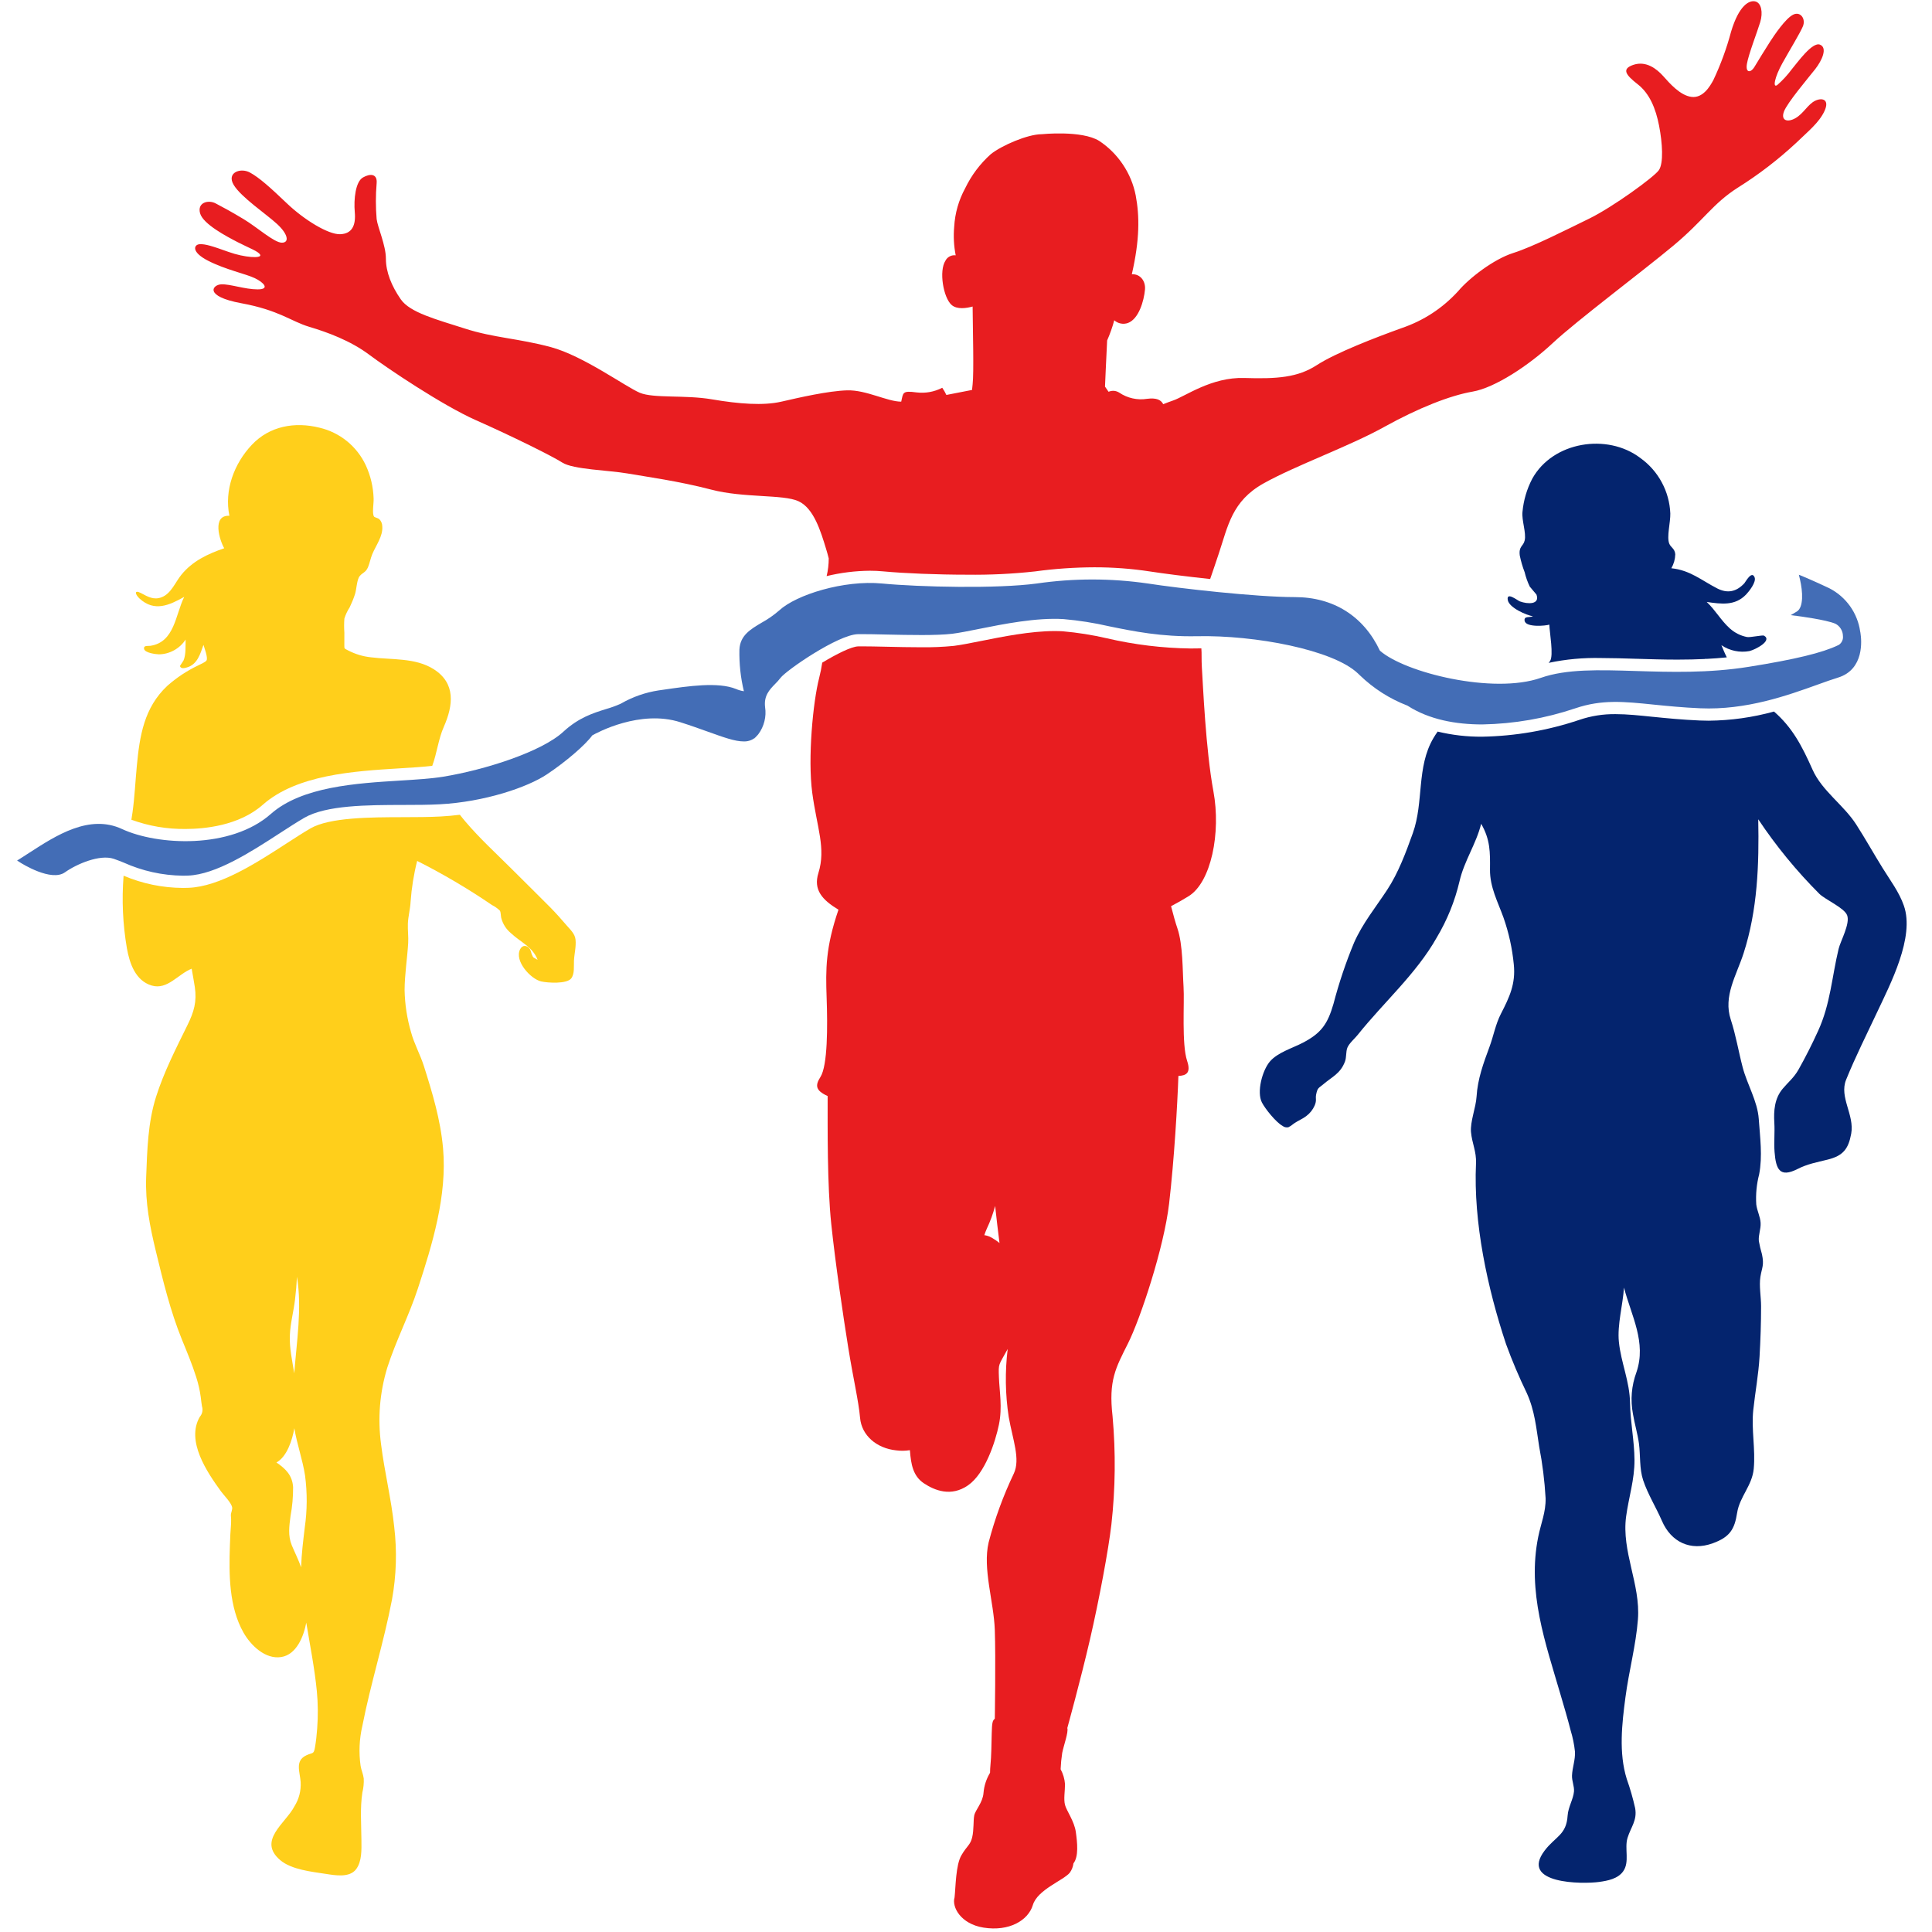 <svg xmlns="http://www.w3.org/2000/svg" xmlns:xlink="http://www.w3.org/1999/xlink" width="500" zoomAndPan="magnify" viewBox="0 0 375 375" height="500" preserveAspectRatio="xMidYMid meet" version="1.0"><defs><clipPath id="b7fc798cdd"><path d="M 3.047 111 L 362 111 L 362 170 L 3.047 170 Z M 3.047 111 " clip-rule="nonzero"/></clipPath></defs><path fill="#e81d20" d="M 235.52 153.578 C 234.023 145.492 233.5 132.914 233.277 129.469 C 233.188 128.043 233.27 126.895 233.184 125.852 C 232.926 125.852 232.672 125.852 232.422 125.855 C 231.98 125.867 231.543 125.871 231.113 125.871 C 225.609 125.797 220.176 125.137 214.816 123.887 C 212.008 123.238 209.168 122.785 206.297 122.535 C 205.797 122.504 205.254 122.488 204.699 122.488 C 200.008 122.488 194.512 123.594 190.488 124.402 C 188.395 124.82 186.578 125.184 185.133 125.367 C 183.008 125.574 180.879 125.664 178.742 125.633 C 176.566 125.633 174.242 125.582 172.188 125.535 L 172.031 125.531 C 170.129 125.488 168.582 125.457 167.383 125.457 C 167.094 125.457 166.828 125.457 166.586 125.461 C 165.254 125.488 162.352 126.957 159.594 128.621 C 159.449 129.613 159.254 130.594 159.004 131.562 C 157.805 136.203 156.758 147.141 157.656 153.875 C 158.559 160.613 160.352 164.652 158.852 169.449 C 157.828 172.727 159.605 174.668 162.746 176.574 C 160.25 183.875 160.25 188.07 160.449 193.656 C 160.648 199.242 160.648 206.832 159.25 209.031 C 158.191 210.691 158.281 211.668 160.645 212.742 C 160.648 219.113 160.551 229.996 161.348 237.582 C 162.145 245.172 163.645 255.352 164.641 261.547 C 165.637 267.742 166.637 271.824 166.941 275.219 C 167.246 278.617 170.137 281.109 173.926 281.512 C 174.82 281.633 175.707 281.621 176.598 281.477 L 176.621 281.59 C 176.82 284.207 177.219 286.5 179.312 287.898 C 181.41 289.297 184.605 290.594 187.902 288.297 C 191.199 286.004 193.191 279.91 193.891 276.52 C 194.59 273.129 193.992 270.129 193.891 267.336 C 193.789 264.543 193.793 265.141 195.59 261.84 C 195.055 266.242 195.121 270.637 195.789 275.02 C 196.586 279.508 198.082 283.203 196.789 286 C 194.734 290.305 193.102 294.762 191.895 299.375 C 190.695 304.465 192.895 310.855 193.09 316.348 C 193.285 321.836 193.09 333.617 193.09 333.617 C 192.645 333.922 192.543 334.414 192.492 336.461 C 192.441 338.508 192.422 340.922 192.246 342.602 C 192.199 343.047 192.176 343.57 192.168 344.094 C 191.438 345.312 191.012 346.625 190.895 348.043 C 190.746 349.891 189.301 351.336 189.098 352.383 C 188.895 353.434 189.051 355.133 188.699 356.629 C 188.348 358.125 187.707 358.227 186.602 360.121 C 185.5 362.02 185.508 366.234 185.281 368.285 C 184.711 370.137 186.465 373.438 190.895 374.148 C 195.887 374.945 199.582 372.75 200.48 369.754 C 201.383 366.758 206.469 364.965 207.664 363.465 C 208.039 362.93 208.273 362.336 208.355 361.684 C 209.391 360.355 209.109 357.676 208.816 355.578 C 208.52 353.48 207.02 351.484 206.719 350.34 C 206.422 349.191 206.719 347.641 206.719 346.293 C 206.637 345.273 206.352 344.309 205.867 343.406 C 205.91 342.348 206.012 341.297 206.172 340.25 C 206.469 338.754 207.422 336.184 207.164 335.41 C 207.164 335.41 209.758 326.027 211.555 318.242 C 213.352 310.457 215.148 300.867 215.723 295.883 C 216.5 288.902 216.574 281.914 215.949 274.918 C 215.148 267.93 216.547 265.531 218.949 260.742 C 221.348 255.949 225.934 242.172 226.926 233.59 C 227.922 225.008 228.531 214.426 228.727 208.84 C 230.191 208.766 231.219 208.316 230.426 205.938 C 229.328 202.645 229.926 194.656 229.727 191.562 C 229.527 188.465 229.625 183.379 228.531 180.18 C 228.164 179.129 227.73 177.547 227.301 175.891 C 228.504 175.266 229.656 174.605 230.727 173.941 C 235.074 171.246 237.02 161.664 235.52 153.578 Z M 192.395 240.18 C 191.973 239.957 191.527 239.809 191.055 239.742 C 191.195 239.312 191.359 238.895 191.543 238.48 C 192.211 237.062 192.75 235.594 193.156 234.078 C 193.414 236.457 193.711 238.984 194.004 241.273 C 193.5 240.859 192.965 240.496 192.395 240.18 Z M 352.324 19.559 C 350.902 20.238 350.078 22.031 348.504 22.93 C 346.93 23.832 345.621 23.383 346.262 21.66 C 346.898 19.941 350.973 15.145 352.324 13.426 C 353.676 11.703 354.758 9.266 353.258 8.668 C 351.762 8.07 348.879 12.148 347.797 13.426 C 346.969 14.547 346.031 15.57 344.984 16.492 C 344.012 17.203 344.461 14.957 345.961 12.262 C 347.461 9.57 349.289 6.609 349.926 5.148 C 350.562 3.691 349.48 2.117 348.016 2.863 C 346.555 3.613 344.43 6.758 343.602 8.035 C 342.773 9.309 341.133 12 340.496 13.051 C 339.859 14.098 338.773 14.246 339.074 12.41 C 339.375 10.574 341.094 6.16 341.66 4.289 C 342.223 2.414 341.883 0.578 340.719 0.281 C 339.559 -0.02 337.539 0.992 336 6.156 C 335.137 9.391 333.988 12.523 332.559 15.551 C 331.887 16.789 330.539 19.074 328.332 18.809 C 326.121 18.543 324.062 16.152 322.824 14.766 C 321.586 13.383 319.535 11.77 317.086 12.57 C 314.641 13.371 315.59 14.566 317.883 16.359 C 320.18 18.152 321.379 21.055 322.027 24.402 C 322.68 27.75 322.926 31.684 321.98 33.035 C 321.039 34.387 312.992 40.219 308.492 42.418 C 303.996 44.613 297.512 47.91 293.719 49.105 C 289.926 50.301 285.141 54 283.043 56.496 C 279.996 59.828 276.336 62.223 272.062 63.684 C 267.066 65.48 259.281 68.473 255.59 70.871 C 251.895 73.27 247.902 73.566 241.512 73.367 C 235.117 73.164 230.035 76.961 227.637 77.758 C 227.082 77.941 226.449 78.191 225.781 78.453 C 225.324 77.57 224.422 77.188 222.645 77.41 C 221.699 77.562 220.766 77.531 219.832 77.324 C 218.902 77.117 218.039 76.746 217.25 76.211 C 216.586 75.805 215.895 75.75 215.176 76.039 L 215.16 76.02 L 215.129 75.977 L 215.113 75.961 C 215.098 75.941 215.098 75.938 215.098 75.938 C 214.719 75.402 214.48 75.039 214.48 75.039 C 214.48 75.039 214.742 68.945 214.895 66.078 C 215.457 64.809 215.918 63.504 216.277 62.164 C 216.641 62.492 217.062 62.699 217.543 62.793 C 218.023 62.887 218.492 62.848 218.949 62.684 C 221.047 61.887 222.043 58.391 222.242 56.195 C 222.387 54.598 221.363 53.152 219.688 53.227 C 221.238 46.477 221.191 41.938 220.441 37.926 C 220.012 35.762 219.18 33.762 217.953 31.93 C 216.723 30.098 215.191 28.57 213.355 27.348 C 209.965 25.246 202.18 26.051 202.18 26.051 C 199.48 26.051 194.387 28.246 192.293 29.941 C 190.211 31.816 188.562 34.012 187.344 36.531 C 186.074 38.871 185.363 41.367 185.207 44.02 C 185.043 45.879 185.141 47.727 185.5 49.559 C 185.09 49.504 184.703 49.574 184.336 49.766 C 183.973 49.957 183.695 50.238 183.508 50.605 C 182.211 52.602 183.109 57.797 184.707 59.191 C 185.773 60.125 187.652 59.812 188.785 59.496 C 188.824 64.195 189.051 72.25 188.785 74.605 C 188.727 75.117 188.691 75.465 188.672 75.688 C 188.184 75.785 186.109 76.203 183.691 76.66 C 183.465 76.172 183.195 75.707 182.891 75.266 C 181.309 76.074 179.637 76.371 177.871 76.164 C 175.102 75.789 175.324 76.234 174.926 77.961 C 172.23 77.961 168.133 75.664 164.441 75.766 C 160.75 75.871 155.16 77.16 151.664 77.961 C 148.164 78.766 143.43 78.406 138.188 77.512 C 132.941 76.617 126.883 77.359 124.188 76.238 C 121.496 75.113 113.23 69.078 106.941 67.379 C 100.652 65.684 95.859 65.582 90.27 63.785 C 84.68 61.988 79.586 60.688 77.789 58.094 C 75.992 55.504 74.902 52.801 74.902 50.207 C 74.902 47.613 73.297 44.117 73.105 42.52 C 72.91 40.207 72.91 37.891 73.105 35.574 C 73.273 33.707 71.852 33.633 70.434 34.457 C 69.012 35.281 68.637 38.648 68.863 41.195 C 69.094 43.738 68.336 45.387 66.02 45.461 C 63.699 45.539 58.977 42.617 55.688 39.473 C 52.395 36.328 50.297 34.457 48.5 33.48 C 46.699 32.504 43.93 33.48 45.355 35.879 C 46.777 38.277 51.719 41.566 53.812 43.508 C 55.91 45.449 56.207 47.105 54.711 47.105 C 53.211 47.105 49.918 44.113 47.297 42.539 C 44.676 40.965 43.258 40.215 41.836 39.469 C 40.414 38.727 38.242 39.316 38.84 41.414 C 39.438 43.512 44.004 45.906 46.176 47.027 C 48.348 48.152 50.297 48.824 50.516 49.5 C 50.738 50.172 47.527 50.027 44.379 48.902 C 41.23 47.777 39.836 47.328 38.734 47.402 C 37.637 47.48 37.043 48.902 40.414 50.621 C 43.785 52.344 47.75 53.168 49.469 53.996 C 51.191 54.82 52.469 56.168 49.996 56.168 C 47.527 56.168 44.684 55.117 42.957 55.188 C 41.23 55.262 39.512 57.512 46.848 58.859 C 54.184 60.207 56.5 62.383 60.02 63.434 C 63.539 64.48 68.031 66.129 71.629 68.824 C 75.223 71.516 85.93 78.703 92.367 81.555 C 98.809 84.402 107.043 88.438 109.141 89.785 C 111.234 91.133 118.273 91.285 121.715 91.887 C 125.156 92.488 131.746 93.379 138.039 95.031 C 144.332 96.684 151.965 95.926 154.957 97.273 C 157.949 98.621 159.301 103.117 160.348 106.559 C 160.516 107.098 160.688 107.715 160.855 108.379 C 160.859 109.543 160.723 110.691 160.449 111.82 C 163.207 111.152 166.004 110.805 168.844 110.781 C 169.73 110.781 170.598 110.82 171.418 110.902 C 175.559 111.289 181.949 111.547 187.695 111.547 C 192.117 111.605 196.523 111.395 200.918 110.91 C 204.727 110.391 208.555 110.125 212.402 110.113 C 216.016 110.105 219.613 110.375 223.188 110.918 C 225.801 111.324 230.184 111.887 234.891 112.387 C 235.426 110.824 235.973 109.242 236.562 107.457 C 238.363 102.066 239.109 97.273 245.25 93.832 C 251.391 90.387 261.871 86.641 268.609 82.902 C 275.348 79.16 281.488 76.762 285.832 76.012 C 290.176 75.262 296.762 70.918 301.402 66.578 C 306.043 62.242 318.777 52.699 324.766 47.707 C 330.754 42.715 332.402 39.547 337.344 36.402 C 341.387 33.867 345.152 30.973 348.648 27.723 C 350.969 25.473 353.066 23.824 354.117 21.582 C 355.164 19.34 353.746 18.883 352.324 19.555 Z M 352.324 19.559 " fill-opacity="1" fill-rule="nonzero"/><path fill="#ffcf1b" d="M 84.156 129.871 C 80.602 127.633 76.023 128.09 72.031 127.586 C 70.449 127.422 68.953 126.969 67.543 126.234 C 66.758 125.801 66.848 126.008 66.836 125.059 C 66.824 124.305 66.836 123.551 66.84 122.793 C 66.777 121.887 66.777 120.98 66.844 120.07 C 67.082 119.297 67.422 118.574 67.867 117.895 C 68.266 117.066 68.613 116.215 68.902 115.34 C 69.207 114.422 69.254 112.504 69.809 111.828 C 70.41 111.094 70.988 111.145 71.438 110.074 C 71.773 109.262 71.922 108.375 72.258 107.562 C 72.965 105.863 74.367 104.062 74.199 102.133 C 74.184 101.59 73.98 101.129 73.598 100.746 C 73.391 100.562 72.727 100.434 72.605 100.27 C 72.184 99.711 72.562 97.68 72.52 96.777 C 72.449 94.508 71.938 92.34 70.984 90.277 C 70.559 89.371 70.035 88.527 69.418 87.738 C 68.801 86.949 68.105 86.242 67.328 85.613 C 66.551 84.984 65.711 84.449 64.812 84.012 C 63.914 83.57 62.977 83.238 62.004 83.012 C 57.234 81.82 52.32 82.688 48.875 86.344 C 45.445 89.98 43.508 95.129 44.523 100.109 C 41.109 99.961 42.598 104.82 43.52 106.414 C 40.309 107.523 37.355 108.898 35.176 111.594 C 34.004 113.043 33.207 115.246 31.332 115.941 C 29.848 116.504 28.672 115.82 27.402 115.137 C 25.984 114.375 26.188 115.359 27.117 116.207 C 29.984 118.805 32.855 117.48 35.758 115.852 C 34.047 119.27 33.918 124.66 29.164 125.355 C 28.758 125.418 27.852 125.203 27.965 125.93 C 28.094 126.742 30.227 126.984 30.855 127.008 C 31.902 126.988 32.883 126.723 33.797 126.215 C 34.711 125.707 35.457 125.016 36.027 124.137 C 35.988 125.398 36.121 127.027 35.621 128.199 C 35.613 128.199 34.941 129.273 34.926 129.273 C 35.109 129.883 35.824 129.684 36.301 129.543 C 38.324 128.957 38.867 126.922 39.492 125.172 C 39.664 125.766 40.387 127.605 40.094 128.18 C 39.93 128.504 38.848 128.961 38.516 129.133 C 36.309 130.18 34.293 131.512 32.465 133.129 C 27.965 137.352 27.105 142.82 26.555 148.691 C 26.27 151.691 26.133 154.715 25.719 157.695 C 25.652 158.172 25.582 158.641 25.5 159.109 C 28.891 160.344 32.391 160.941 36 160.902 C 39.617 160.902 46.375 160.293 51 156.207 C 57.625 150.363 68.66 149.684 77.539 149.137 C 79.828 148.996 82.023 148.863 83.898 148.652 C 84.816 146.191 85.074 143.48 86.152 141.055 C 87.969 136.922 88.512 132.621 84.156 129.871 Z M 111.711 182.375 C 111.594 181.246 110.699 180.449 110 179.637 C 108.984 178.449 107.949 177.285 106.855 176.168 C 104.355 173.641 101.809 171.156 99.301 168.645 C 96.246 165.59 93.125 162.758 90.324 159.453 C 89.957 159.027 89.609 158.586 89.262 158.145 C 88.039 158.297 86.793 158.414 85.523 158.48 C 83.309 158.602 80.867 158.605 78.281 158.613 C 71.902 158.625 63.961 158.645 60.246 160.801 C 58.906 161.574 57.332 162.598 55.652 163.684 C 49.863 167.438 42.656 172.113 36.574 172.324 C 36.25 172.336 35.906 172.348 35.527 172.348 C 31.523 172.324 27.676 171.531 23.988 169.973 C 23.617 174.699 23.832 179.398 24.633 184.074 C 25.156 186.984 26.281 190.352 29.445 191.293 C 32.504 192.203 34.605 189.027 37.203 188.027 C 37.406 189.207 37.633 190.387 37.812 191.57 C 38.234 194.414 37.656 196.387 36.395 198.957 C 34.172 203.473 31.828 208.051 30.301 212.855 C 28.699 217.891 28.574 223.207 28.371 228.457 C 28.184 233.449 29.074 237.973 30.238 242.797 C 31.645 248.605 33.062 254.48 35.316 260.023 C 36.297 262.422 37.301 264.816 38.082 267.285 C 38.492 268.562 38.789 269.863 38.969 271.188 C 39.039 271.777 39.102 272.371 39.199 272.953 C 39.316 273.305 39.336 273.664 39.266 274.027 C 39.191 274.391 39.035 274.711 38.789 274.992 C 36.043 279.699 40.219 285.785 42.91 289.496 C 43.461 290.25 44.914 291.684 45.062 292.594 C 45.137 293.031 44.797 293.645 44.812 294.121 C 44.863 294.633 44.875 295.148 44.852 295.664 C 44.727 297.129 44.672 298.594 44.621 300.07 C 44.426 305.602 44.457 311.938 47.262 316.883 C 48.656 319.348 51.492 322.129 54.594 321.629 C 57.586 321.152 58.961 317.562 59.445 314.957 C 60.18 319.379 61.059 323.789 61.496 328.242 C 61.73 330.668 61.75 333.098 61.562 335.527 C 61.473 336.742 61.348 337.953 61.137 339.156 C 60.895 340.59 60.688 340.117 59.449 340.711 C 57.191 341.785 58.23 343.934 58.359 345.91 C 58.445 347.609 58.039 349.184 57.137 350.629 C 55.422 353.914 49.93 357.254 54.391 361.051 C 56.578 362.906 60.543 363.305 63.254 363.723 C 65.051 364 67.832 364.508 69.113 362.824 C 70.266 361.305 70.168 359.004 70.152 357.203 C 70.133 354.145 69.871 350.945 70.336 347.926 C 70.555 347.031 70.645 346.125 70.602 345.207 C 70.5 344.355 70.125 343.582 69.992 342.762 C 69.625 340.16 69.738 337.578 70.328 335.016 C 71.945 326.754 74.516 318.715 76.09 310.457 C 76.934 305.777 77.078 301.074 76.516 296.352 C 75.953 290.969 74.637 285.727 73.969 280.371 C 73.293 275.312 73.691 270.34 75.172 265.453 C 76.848 260.234 79.395 255.34 81.102 250.125 C 83.938 241.48 86.812 232.059 85.996 222.875 C 85.504 217.352 83.949 212.203 82.285 206.945 C 81.582 204.727 80.395 202.602 79.797 200.398 C 79.012 197.715 78.59 194.977 78.531 192.18 C 78.543 189.137 79.043 186.105 79.227 183.066 C 79.301 181.801 79.121 180.539 79.168 179.293 C 79.219 177.887 79.625 176.469 79.695 175.043 C 79.887 172.359 80.309 169.715 80.969 167.105 C 86 169.641 90.844 172.496 95.5 175.672 C 96.055 175.953 96.559 176.312 97.012 176.738 C 97.23 177.047 97.195 177.789 97.285 178.152 C 97.602 179.355 98.238 180.355 99.195 181.148 C 101.094 182.93 103.402 183.785 104.348 186.301 C 103.492 185.758 103.57 186.082 103.191 185.172 C 103.121 184.867 103.023 184.574 102.898 184.289 C 102.336 183.426 101.414 183.34 100.949 184.266 C 99.809 186.535 103.008 190.031 105.043 190.496 C 106.363 190.793 110.004 191.008 110.867 189.914 C 111.562 189.027 111.355 187.496 111.406 186.469 C 111.473 185.125 111.855 183.73 111.711 182.379 Z M 56.262 259.223 C 56.34 256.875 56.996 254.562 57.266 252.234 C 57.441 250.77 57.57 249.293 57.641 247.816 C 58.648 254 57.578 260.395 57.113 266.57 C 56.734 264.129 56.164 261.715 56.262 259.227 Z M 59.152 296.512 C 58.848 299.07 58.523 301.633 58.445 304.211 C 57.934 302.742 57.227 301.363 56.629 299.926 C 55.867 298.074 56.141 296.176 56.395 294.242 C 56.738 292.391 56.902 290.523 56.891 288.641 C 56.734 286.352 55.465 285.105 53.656 283.863 C 55.734 282.734 56.758 279.41 57.129 277.219 C 57.645 280.328 58.738 283.312 59.211 286.406 C 59.656 289.781 59.637 293.148 59.152 296.516 Z M 59.152 296.512 " fill-opacity="1" fill-rule="nonzero"/><path fill="#04246e" d="M 339.555 126.375 C 338.609 126.547 337.664 126.531 336.727 126.336 C 335.785 126.137 334.918 125.77 334.125 125.23 C 334.457 126.016 334.777 126.832 335.172 127.594 C 333.875 127.727 332.535 127.824 331.137 127.898 L 331.023 127.785 C 331.027 127.824 331.031 127.867 331.039 127.906 C 329.316 127.988 327.5 128.031 325.559 128.031 C 322.824 128.031 320.191 127.945 317.645 127.871 L 317.613 127.871 C 315.223 127.797 312.965 127.723 310.789 127.723 C 307.355 127.641 303.953 127.949 300.59 128.66 C 300.691 128.555 300.781 128.441 300.859 128.32 C 301.594 127.219 300.77 122.77 300.723 121.238 C 300.051 121.477 296.168 121.824 295.93 120.512 C 295.75 119.531 296.859 119.895 297.551 119.629 C 296.285 119.406 292.91 117.977 292.656 116.453 C 292.371 114.781 294.555 116.566 295.016 116.734 C 296.535 117.289 298.934 117.379 298.23 115.41 C 298.215 115.371 296.945 113.859 296.926 113.859 C 296.496 112.965 296.164 112.031 295.934 111.066 C 295.531 110.02 295.219 108.945 294.992 107.848 C 294.746 105.969 295.676 106.094 295.945 104.871 C 296.27 103.422 295.336 100.992 295.512 99.359 C 295.723 97.098 296.352 94.957 297.398 92.941 C 301.395 85.68 311.988 84.039 318.371 88.883 C 319.234 89.5 320.02 90.207 320.723 91 C 321.426 91.797 322.031 92.664 322.535 93.598 C 323.043 94.531 323.438 95.512 323.719 96.535 C 324 97.559 324.164 98.602 324.207 99.664 C 324.254 101.379 323.469 104.223 324.004 105.523 C 324.32 106.297 325.082 106.473 325.168 107.586 C 325.145 108.555 324.887 109.457 324.406 110.297 C 328.047 110.672 330.23 112.629 333.293 114.203 C 335.266 115.215 337 114.906 338.574 113.219 C 338.785 112.996 339.984 110.684 340.559 112.039 C 340.961 112.977 339.449 114.836 338.922 115.387 C 336.766 117.648 334.066 117.238 331.273 116.84 C 332.934 118.398 334.07 120.465 335.75 121.969 C 336.711 122.828 337.82 123.391 339.086 123.645 C 339.688 123.766 342.125 123.223 342.395 123.379 C 344.078 124.348 340.715 126.098 339.555 126.375 Z M 339.555 126.375 " fill-opacity="1" fill-rule="nonzero"/><path fill="#04246e" d="M 358.324 209.586 C 356.953 212.984 359.988 216.391 359.316 220.055 C 358.766 223.062 357.711 224.328 354.766 225.074 C 352.605 225.617 350.867 225.902 348.875 226.914 C 345.43 228.656 344.699 226.926 344.441 223.594 C 344.301 221.734 344.508 219.82 344.395 217.922 C 344.254 215.598 344.434 213.211 346.012 211.332 C 347.121 210.008 348.188 209.203 349.098 207.594 C 350.461 205.176 351.758 202.598 352.906 200.07 C 355.297 194.832 355.562 189.613 356.875 184.168 C 357.238 182.652 359.156 179.266 358.523 177.641 C 357.969 176.207 354.301 174.629 353.141 173.496 C 348.711 169.062 344.754 164.238 341.273 159.023 C 341.453 167.789 341.145 176.629 338.426 185.043 C 337.035 189.344 334.445 193.344 335.938 197.891 C 336.945 200.973 337.434 204.043 338.246 207.148 C 339.121 210.5 341.129 213.715 341.375 217.191 C 341.625 220.758 342.129 224.41 341.449 227.941 C 340.953 229.855 340.766 231.805 340.891 233.781 C 341.039 235.016 341.668 236.141 341.734 237.367 C 341.801 238.594 341.277 239.672 341.391 240.891 C 341.547 241.762 341.75 242.617 342 243.465 C 342.449 245.59 341.996 245.984 341.695 247.824 C 341.414 249.559 341.824 251.734 341.824 253.535 C 341.824 256.801 341.715 260.059 341.527 263.324 C 341.324 266.836 340.68 270.219 340.309 273.695 C 339.91 277.48 340.766 281.293 340.398 285.105 C 340.082 288.387 337.668 290.492 337.172 293.656 C 336.68 296.824 335.77 298.348 332.441 299.551 C 328.133 301.117 324.367 299.324 322.59 295.223 C 321.465 292.621 319.828 289.996 318.938 287.32 C 318.184 285.051 318.43 282.539 318.121 280.203 C 317.859 278.273 317.281 276.406 316.961 274.484 C 316.438 271.703 316.664 268.988 317.637 266.336 C 319.602 260.574 316.672 255.453 315.211 249.922 C 315.008 253.273 313.879 257.129 314.227 260.48 C 314.648 264.551 316.332 268.129 316.391 272.34 C 316.449 276.059 317.23 279.656 317.254 283.363 C 317.281 287.164 316.141 290.605 315.633 294.316 C 314.699 301.176 318.441 307.457 317.922 314.305 C 317.539 319.324 316.164 324.379 315.504 329.402 C 314.816 334.59 314.172 340.207 315.75 345.293 C 316.41 347.148 316.953 349.043 317.383 350.969 C 317.805 353.348 316.543 354.637 315.898 356.746 C 315.273 358.809 316.371 361.402 315.043 363.242 C 314.016 364.676 312.047 365.055 310.406 365.281 C 307.191 365.734 294.84 365.703 299.832 359.172 C 301.914 356.445 304.043 356.156 304.273 352.414 C 304.379 350.766 305.375 349.23 305.508 347.742 C 305.598 346.723 305.082 345.684 305.125 344.625 C 305.191 343.047 305.789 341.59 305.699 339.98 C 305.551 338.594 305.273 337.234 304.867 335.898 C 304.273 333.566 303.582 331.262 302.906 328.953 C 299.949 318.816 296.402 308.996 298.57 298.297 C 299.102 295.652 300.066 293.496 300 290.797 C 299.809 287.434 299.395 284.098 298.754 280.793 C 298.172 277.102 297.902 273.82 296.34 270.379 C 294.84 267.285 293.5 264.125 292.324 260.895 C 288.715 250.047 285.965 237.289 286.492 225.816 C 286.598 223.516 285.715 221.91 285.52 219.738 C 285.344 217.684 286.469 215.004 286.602 212.832 C 286.809 209.422 287.941 206.348 289.113 203.18 C 289.895 201.074 290.285 198.797 291.328 196.773 C 292.988 193.551 294.215 190.953 293.828 187.199 C 293.527 184.082 292.859 181.047 291.824 178.094 C 290.707 174.996 289.176 172.195 289.207 168.785 C 289.242 165.422 289.266 162.965 287.492 159.895 C 286.543 163.773 284.199 167.094 283.293 171.047 C 282.379 174.934 280.898 178.59 278.848 182.016 C 274.902 189.008 268.535 194.594 263.527 200.871 C 262.969 201.574 261.859 202.508 261.52 203.367 C 261.215 204.137 261.375 205.211 261.055 206.055 C 260.16 208.418 258.539 209.004 256.816 210.488 C 255.965 211.219 255.734 211.066 255.457 212.465 C 255.301 213.262 255.609 213.535 255.184 214.562 C 254.812 215.406 254.258 216.102 253.516 216.652 C 252.812 217.191 251.984 217.504 251.262 218 C 251.168 218.059 251.086 218.121 251 218.188 C 250.715 218.434 250.406 218.637 250.07 218.801 C 249.641 218.879 249.254 218.785 248.914 218.516 C 247.637 217.809 245.559 215.199 244.938 213.996 C 243.891 211.953 245.004 207.797 246.469 206.059 C 247.969 204.277 250.871 203.453 252.93 202.371 C 256.484 200.508 257.703 198.723 258.824 194.859 C 259.883 190.805 261.215 186.844 262.82 182.973 C 264.512 179.168 266.98 176.168 269.242 172.73 C 271.438 169.383 272.883 165.465 274.23 161.711 C 276.395 155.66 274.898 148.914 278.227 143.262 C 278.484 142.824 278.762 142.402 279.047 142 C 281.891 142.688 284.777 143.016 287.707 142.992 C 294.148 142.871 300.422 141.785 306.531 139.734 C 308.82 138.957 311.172 138.582 313.59 138.613 C 315.777 138.613 318.102 138.855 320.793 139.133 L 320.934 139.145 C 323.531 139.406 326.465 139.699 329.914 139.848 C 330.488 139.871 331.078 139.887 331.66 139.887 C 335.961 139.844 340.184 139.254 344.328 138.109 L 344.332 138.109 C 347.891 141.207 349.742 144.738 351.82 149.402 C 353.652 153.512 357.848 156.238 360.281 160.02 C 362.062 162.789 363.668 165.672 365.406 168.473 C 366.859 170.832 368.629 173.145 369.539 175.789 C 371.691 181.895 366.895 191.043 364.352 196.457 C 362.32 200.793 360.125 205.133 358.324 209.586 Z M 358.324 209.586 " fill-opacity="1" fill-rule="nonzero"/><path fill="#436db6" d="M 146.434 143.285 L 146.445 143.328 L 146.637 143.117 C 146.57 143.176 146.504 143.234 146.434 143.285 Z M 146.434 143.285 " fill-opacity="1" fill-rule="nonzero"/><path fill="#436db6" d="M 146.668 143.094 C 146.801 142.973 146.922 142.844 147.035 142.703 Z M 146.668 143.094 " fill-opacity="1" fill-rule="nonzero"/><g clip-path="url(#b7fc798cdd)"><path fill="#436db6" d="M 356.73 131.531 C 355.621 131.867 354.332 132.332 352.844 132.867 C 346.984 134.973 338.969 137.863 330.02 137.477 C 326.578 137.328 323.637 137.031 321.039 136.77 C 315.168 136.168 310.926 135.734 305.77 137.484 C 299.91 139.453 293.891 140.496 287.711 140.613 C 282.672 140.613 277.438 139.715 273.18 136.961 C 269.699 135.617 266.617 133.648 263.93 131.055 L 263.566 130.707 C 258.73 126.102 243.535 123.254 232.371 123.488 C 225.41 123.633 220.031 122.535 215.293 121.566 C 212.379 120.895 209.43 120.43 206.445 120.168 C 201.188 119.84 194.734 121.129 190.027 122.074 C 187.965 122.488 186.191 122.844 184.844 123.012 C 181.824 123.379 176.426 123.258 172.082 123.164 C 169.82 123.109 167.863 123.066 166.539 123.09 C 162.66 123.168 152.555 130.148 151.488 131.586 C 151.168 132 150.824 132.391 150.449 132.754 C 149.359 133.875 148.238 135.031 148.504 137.258 C 148.645 138.18 148.602 139.098 148.375 140 C 148.152 140.906 147.762 141.738 147.207 142.488 L 147.055 142.672 C 147.051 142.68 147.043 142.688 147.031 142.695 L 146.66 143.09 C 146.652 143.098 146.641 143.105 146.633 143.113 C 146.566 143.172 146.5 143.227 146.43 143.281 C 145.801 143.73 145.098 143.941 144.324 143.91 C 142.66 143.91 140.469 143.121 137.477 142.047 C 135.902 141.484 134.117 140.84 132.043 140.18 C 124.25 137.688 115.902 142.203 114.969 142.73 C 113.594 144.617 109.832 147.852 106.133 150.316 C 102.336 152.844 93.992 155.652 85.387 156.109 C 83.238 156.23 80.824 156.234 78.273 156.238 C 71.262 156.254 63.316 156.273 59.043 158.746 C 57.656 159.555 56.055 160.594 54.359 161.691 C 48.809 165.293 41.906 169.77 36.461 169.953 C 36.141 169.969 35.828 169.973 35.52 169.973 C 31.484 169.918 27.633 169.062 23.953 167.406 C 23.242 167.121 22.625 166.879 22.066 166.691 C 19.375 165.793 14.91 167.684 12.613 169.312 C 9.941 171.219 4.191 167.582 3.945 167.43 L 3.32 167.031 L 3.957 166.633 C 4.523 166.273 5.113 165.895 5.711 165.504 C 10.898 162.148 17.355 157.969 23.688 160.914 C 30.527 164.094 44.754 164.883 52.574 157.984 C 58.59 152.672 69.18 152.031 77.688 151.508 C 80.777 151.316 83.691 151.137 86.004 150.762 C 94.188 149.422 105.156 145.906 109.344 142.027 C 112.312 139.293 115.125 138.41 117.609 137.633 C 118.582 137.355 119.531 137.016 120.453 136.605 L 120.539 136.559 C 122.82 135.254 125.258 134.402 127.855 134.004 L 128.738 133.879 C 133.723 133.152 139.371 132.332 142.84 133.723 C 143.336 133.941 143.852 134.09 144.387 134.168 C 143.75 131.508 143.461 128.812 143.52 126.078 C 143.652 123.336 145.668 122.148 147.793 120.887 C 149.031 120.211 150.184 119.406 151.25 118.48 C 154.551 115.434 163.785 112.551 171.199 113.258 C 178.566 113.957 193.559 114.293 201.234 113.258 C 208.434 112.219 215.629 112.219 222.824 113.262 C 228.77 114.184 243.797 115.898 251.324 115.898 C 258.82 115.898 264.68 119.594 267.836 126.293 C 272.711 130.59 289.855 134.801 299.059 131.574 C 304.055 129.824 310.316 130.02 317.559 130.242 C 324.148 130.445 331.609 130.68 339.445 129.426 C 348.414 127.996 353.758 126.699 356.762 125.242 C 356.836 125.207 356.891 125.18 356.945 125.152 C 356.949 125.152 356.949 125.148 356.949 125.148 C 357.227 124.953 357.434 124.699 357.57 124.391 C 357.707 124.082 357.754 123.762 357.711 123.426 C 357.703 122.934 357.57 122.48 357.312 122.059 C 357.059 121.641 356.711 121.312 356.281 121.078 C 354.469 120.285 348.996 119.582 348.941 119.574 L 347.582 119.398 L 348.762 118.699 C 350.102 117.887 349.93 114.828 349.371 112.453 L 349.156 111.559 L 350.012 111.906 C 350.031 111.918 352.07 112.758 355.051 114.168 C 355.852 114.578 356.594 115.078 357.277 115.664 C 357.961 116.254 358.562 116.914 359.086 117.645 C 359.609 118.379 360.039 119.164 360.371 120 C 360.707 120.836 360.938 121.699 361.062 122.59 C 361.074 122.629 361.082 122.668 361.086 122.703 L 361.094 122.719 L 361.105 122.812 L 361.121 122.914 C 361.32 124.16 361.926 129.949 356.73 131.531 Z M 356.73 131.531 " fill-opacity="1" fill-rule="nonzero"/></g></svg>